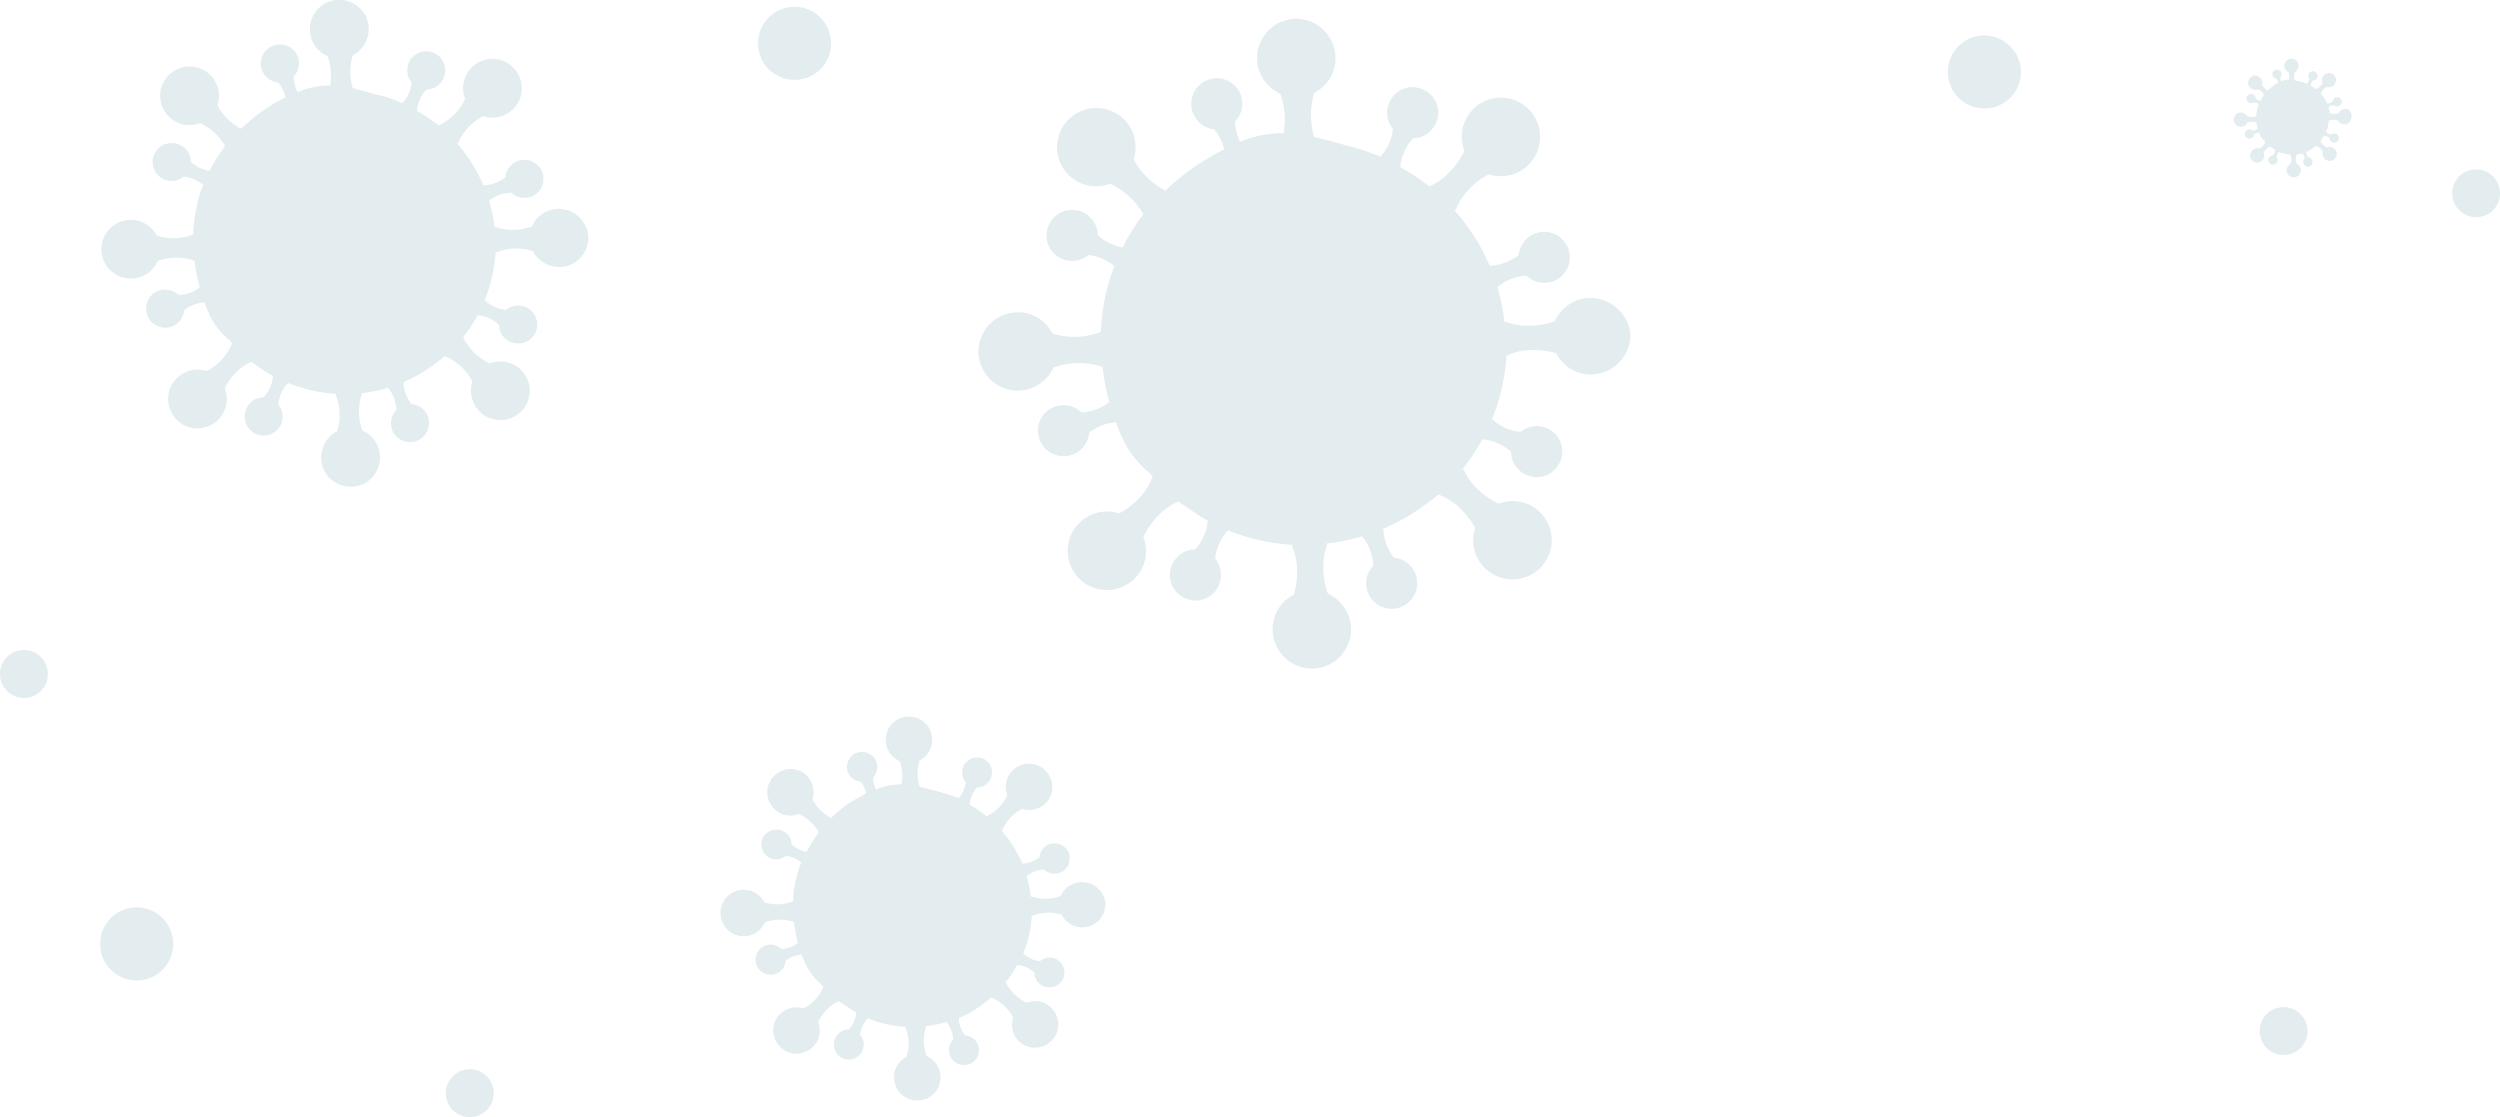 <?xml version="1.0" encoding="utf-8"?>
<!-- Generator: Adobe Illustrator 22.1.0, SVG Export Plug-In . SVG Version: 6.00 Build 0)  -->
<svg version="1.1" id="Layer_1" xmlns="http://www.w3.org/2000/svg" xmlns:xlink="http://www.w3.org/1999/xlink" x="0px" y="0px"
	 width="752px" height="336px" viewBox="0 0 752 336" style="enable-background:new 0 0 752 336;" xml:space="preserve">
<style type="text/css">
	.st0{opacity:0.2;}
	.st1{fill:#75A3AF;}
</style>
<g id="Grupo_1514" transform="translate(207.411 1562.531)" class="st0">
	<path id="Trazado_8004" class="st1" d="M42.6-1549.5c0,6.1-4.9,11-11,11s-11-4.9-11-11l0,0c0-6.1,4.9-11,11-11
		S42.6-1555.5,42.6-1549.5z"/>
	<path id="Trazado_8005" class="st1" d="M486.7-1252.4c0,4-3.2,7.2-7.2,7.2s-7.2-3.2-7.2-7.2s3.2-7.2,7.2-7.2
		S486.7-1256.3,486.7-1252.4z"/>
	<path id="Trazado_8006" class="st1" d="M544.6-1504.4c0,4-3.2,7.2-7.2,7.2s-7.2-3.2-7.2-7.2s3.2-7.2,7.2-7.2
		S544.6-1508.3,544.6-1504.4z"/>
	<path id="Trazado_8007" class="st1" d="M-193-1359.8c0,4-3.2,7.2-7.2,7.2s-7.2-3.2-7.2-7.2s3.2-7.2,7.2-7.2S-193-1363.8-193-1359.8
		z"/>
	<path id="Trazado_8008" class="st1" d="M-58.9-1233.7c0,4-3.2,7.2-7.2,7.2s-7.2-3.2-7.2-7.2s3.2-7.2,7.2-7.2
		S-58.9-1237.7-58.9-1233.7z"/>
	<path id="Trazado_8009" class="st1" d="M-155.3-1278.6c0,6.1-4.9,11-11,11s-11-4.9-11-11s4.9-11,11-11S-155.3-1284.7-155.3-1278.6z
		"/>
	<path id="Trazado_8010" class="st1" d="M400.5-1540.9c0,6.1-4.9,11-11,11s-11-4.9-11-11s4.9-11,11-11
		C395.5-1551.8,400.5-1546.9,400.5-1540.9L400.5-1540.9z"/>
	<path id="Trazado_8011" class="st1" d="M270.7-1472.9c-4.5,0.1-8.6,2.9-10.5,7c-2.1,0.8-8.4,2.6-15,0.1c0,0.3,0,0.6,0,0.8
		c-0.4-3.8-1.1-7.5-2.2-11.2c2.5-2.1,5.6-3.2,8.8-3.4c2.1,2.1,5.2,2.7,8,1.7c4-1.5,6-5.9,4.5-9.9s-5.9-6-9.9-4.5
		c-2.8,1-4.7,3.6-5,6.5c-2.5,2-5.6,3.1-8.7,3.2c-2.7-6.3-6.4-12.1-11-17.1l0.6,0.6c2.5-6.5,8.1-10,10.1-11c4.3,1.4,9.1,0.2,12.2-3.1
		c4.5-4.7,4.3-12.2-0.4-16.7l0,0c-4.7-4.5-12.2-4.3-16.7,0.4c-3.1,3.3-4.1,8.1-2.4,12.3c-1,2.1-4.1,7.8-10.5,10.7l0.6,0.6
		c-2.3-1.9-4.8-3.7-7.4-5.2c-0.7-0.4-1.3-0.8-2-1.2c0.3-3.2,1.6-6.2,3.8-8.6c3,0,5.6-1.8,6.9-4.5c1.8-3.9,0.1-8.4-3.8-10.2l0,0
		c-3.9-1.8-8.4-0.1-10.2,3.8c-1.2,2.7-0.8,5.8,1.1,8.1c-0.3,3.1-1.7,6-3.8,8.3c-0.8-0.4-1.7-0.7-2.5-1c-2.3-0.9-4.6-1.6-7-2.2
		c-1.5-0.4-2.9-0.8-4.4-1.2c-2-0.5-4-1.1-6-1.5c-1.3-4.3-1.3-8.9,0-13.3c4.1-2.1,6.6-6.3,6.4-10.8c-0.2-6.5-5.6-11.6-12.1-11.5
		c-6.5,0.2-11.6,5.6-11.5,12.1c0.1,4.5,2.9,8.6,7,10.5c1.4,3.8,1.7,7.8,1,11.8c-4.5,0-8.9,0.9-13.1,2.6c-0.9-1.9-1.5-4-1.5-6.1
		c2.1-2.1,2.7-5.2,1.7-8c-1.5-4-5.9-6-9.9-4.5l0,0c-4,1.5-6,5.9-4.5,9.9c1,2.8,3.6,4.7,6.5,5c1.4,1.8,2.4,3.8,2.9,6
		c-0.2,0.1-0.4,0.2-0.6,0.3c-0.7,0.4-1.4,0.7-2.1,1.1c-1.2,0.7-2.4,1.4-3.5,2.1c-0.8,0.5-1.5,0.9-2.2,1.4c-3.3,2.2-6.4,4.8-9.3,7.5
		c-4-2.1-7.4-5.4-9.5-9.4c1.4-4.3,0.2-9.1-3.1-12.2c-4.7-4.5-12.2-4.3-16.7,0.4l0,0c-4.5,4.7-4.3,12.2,0.4,16.7l0,0
		c3.3,3.1,8.1,4.1,12.3,2.4c4.2,2,7.7,5.2,10,9.2c-2.4,3.1-4.5,6.5-6.2,10c-2.8-0.5-5.4-1.8-7.5-3.7c0-3-1.8-5.6-4.5-6.9
		c-3.9-1.8-8.4-0.1-10.2,3.8l0,0c-1.8,3.9-0.1,8.4,3.8,10.2l0,0c2.7,1.2,5.8,0.8,8.1-1.1c2.9,0.3,5.6,1.5,7.8,3.3
		c-0.7,1.8-1.3,3.6-1.8,5.4c-0.2,0.7-0.4,1.5-0.6,2.2c-1,4-1.5,8.1-1.7,12.2c-4.6,1.8-9.8,2-14.5,0.5c-2.1-4.1-6.3-6.6-10.8-6.4
		c-6.5,0.2-11.6,5.6-11.5,12.1l0,0c0.2,6.5,5.6,11.6,12.1,11.5l0,0c4.5-0.1,8.6-2.9,10.5-7c4.7-1.7,9.9-1.8,14.7-0.2
		c0.3,2.1,0.6,4.2,1,6.2c0.1,0.6,0.3,1.2,0.4,1.8l0,0l0,0c0.2,0.9,0.4,1.8,0.7,2.6c-2.4,1.9-5.4,3-8.5,3.1c-2.1-2.1-5.2-2.7-8-1.7
		c-4,1.5-6,5.9-4.5,9.9s5.9,6,9.9,4.5l0,0c2.8-1,4.7-3.6,5-6.5c2.3-1.9,5.1-3,8.1-3.2c0.4,1.2,0.8,2.3,1.3,3.4c1.3,3.1,3,6,5.3,8.5
		c0.6,0.7,1.2,1.3,1.8,1.9s1.2,1.1,1.8,1.6c0.5,0.5,1,1.2,0.8,1c-2.5,6.5-8.1,10-10.1,11c-4.3-1.4-9.1-0.2-12.2,3.1
		c-4.5,4.7-4.3,12.2,0.4,16.7c4.7,4.5,12.2,4.3,16.7-0.4c3.1-3.3,4.1-8.1,2.4-12.3c1-2.1,4.1-7.8,10.5-10.7c-0.2-0.2,5.6,4,8.9,5.8
		c-0.3,3.2-1.6,6.2-3.8,8.6c-3,0-5.6,1.8-6.9,4.5c-1.8,3.9-0.1,8.4,3.8,10.2c3.9,1.8,8.4,0.1,10.2-3.8l0,0c1.2-2.7,0.8-5.8-1.1-8.1
		c0.3-3.2,1.7-6.2,3.9-8.5c6.3,2.6,13,4,19.9,4.4h-0.8c2.9,6.4,1.3,12.8,0.7,14.9c-4.1,2.1-6.6,6.3-6.4,10.8
		c0.2,6.5,5.6,11.6,12.1,11.5l0,0c6.5-0.2,11.6-5.6,11.5-12.1l0,0c-0.1-4.5-2.9-8.6-7-10.5c-0.8-2.1-2.6-8.4-0.1-15h-0.8
		c3.8-0.4,7.5-1.1,11.2-2.2c2.1,2.5,3.2,5.6,3.4,8.8c-2.1,2.1-2.7,5.2-1.7,8c1.5,4,5.9,6,9.9,4.5l0,0c4-1.5,6-5.9,4.5-9.9
		c-1-2.8-3.6-4.7-6.5-5c-2-2.5-3.1-5.6-3.2-8.7c5-2.1,9.6-4.9,13.9-8.2c0.3-0.2,0.6-0.4,0.9-0.6c0.6-0.5,1.2-1,1.8-1.5
		c6.5,2.5,10,8.1,11,10.1c-1.4,4.3-0.2,9.1,3.1,12.2c4.7,4.5,12.2,4.3,16.7-0.4l0,0c4.5-4.7,4.3-12.2-0.4-16.7l0,0
		c-3.3-3.1-8.1-4.1-12.3-2.4c-2.1-1-7.8-4.1-10.7-10.5c-0.2,0.2-0.4,0.4-0.6,0.6c2.4-2.9,4.5-6.1,6.4-9.5c3.2,0.3,6.2,1.6,8.6,3.8
		c0,3,1.8,5.6,4.5,6.9c3.9,1.8,8.4,0.1,10.2-3.8c1.8-3.9,0.1-8.4-3.8-10.2l0,0c-2.7-1.2-5.8-0.8-8.1,1.1c-3.2-0.3-6.2-1.7-8.5-3.9
		c2.6-6.3,4-13,4.4-19.9c0,0.3,0,0.5,0,0.8c6.4-2.9,12.8-1.3,14.9-0.7c2.1,4.1,6.3,6.6,10.8,6.4c6.5-0.2,11.6-5.6,11.5-12.1
		C282.6-1467.9,277.2-1473,270.7-1472.9z"/>
	<path id="Trazado_8012" class="st1" d="M117.8-1297.2c-2.7,0.1-5.1,1.7-6.2,4.2c-2.9,1.1-6,1.1-8.9,0.1c0,0.2,0,0.3,0,0.5
		c-0.2-2.2-0.7-4.5-1.3-6.6c1.5-1.2,3.3-1.9,5.2-2c1.3,1.2,3.1,1.6,4.8,1c2.4-0.9,3.5-3.5,2.7-5.9c-0.9-2.4-3.5-3.5-5.9-2.7
		c-1.6,0.6-2.8,2.1-2.9,3.9c-1.5,1.2-3.3,1.9-5.2,1.9c-1.6-3.7-3.8-7.2-6.5-10.2l0.4,0.3c1.2-2.8,3.3-5.1,6-6.5
		c2.6,0.8,5.4,0.1,7.2-1.8c2.7-2.8,2.5-7.2-0.3-9.9l0,0c-2.8-2.7-7.2-2.5-9.9,0.3c-1.9,2-2.4,4.8-1.4,7.3c-1.3,2.8-3.5,5-6.2,6.3
		l0.4,0.3c-1.4-1.1-2.9-2.2-4.4-3.1c-0.4-0.2-0.8-0.5-1.2-0.7c0.2-1.9,1-3.7,2.3-5.1c1.8,0,3.3-1.1,4.1-2.7c1-2.3,0-5-2.2-6
		c-2.3-1-5,0-6,2.2c-0.7,1.6-0.5,3.5,0.7,4.8c-0.2,1.8-1,3.6-2.2,4.9c-0.5-0.2-1-0.4-1.5-0.6c-1.3-0.5-2.7-0.9-4.1-1.3
		c-0.9-0.2-1.7-0.5-2.6-0.7c-1.2-0.3-2.4-0.6-3.5-0.9c-0.8-2.6-0.8-5.3,0-7.9c2.4-1.2,3.9-3.7,3.8-6.4c-0.1-3.9-3.3-6.9-7.2-6.8
		c-3.9,0.1-6.9,3.3-6.8,7.2c0.1,2.7,1.7,5.1,4.2,6.2c0.8,2.2,1,4.7,0.6,7c-2.7,0-5.3,0.5-7.7,1.6c-0.5-1.1-0.9-2.3-0.9-3.6
		c1.2-1.3,1.6-3.1,1-4.8c-0.9-2.4-3.5-3.5-5.9-2.7l0,0c-2.4,0.9-3.5,3.5-2.7,5.8c0.6,1.6,2.1,2.8,3.9,2.9c0.8,1,1.4,2.2,1.7,3.5
		c-0.1,0.1-0.2,0.1-0.4,0.2c-0.4,0.2-0.8,0.4-1.3,0.7c-0.7,0.4-1.4,0.8-2.1,1.2c-0.4,0.3-0.9,0.6-1.3,0.8c-2,1.3-3.8,2.8-5.5,4.5
		c-2.4-1.2-4.4-3.2-5.6-5.6c0.8-2.6,0.1-5.4-1.8-7.2c-2.8-2.7-7.2-2.5-9.9,0.3l0,0c-2.7,2.8-2.5,7.2,0.3,9.9c2,1.9,4.8,2.4,7.3,1.4
		c2.5,1.2,4.6,3.1,6,5.5c-1.4,1.9-2.6,3.8-3.7,5.9c-1.7-0.3-3.2-1.1-4.5-2.2c0-1.8-1.1-3.3-2.7-4.1c-2.3-1-5,0-6,2.2l0,0
		c-1,2.3,0,5,2.2,6c1.6,0.7,3.5,0.5,4.8-0.7c1.7,0.2,3.3,0.9,4.6,2c-0.4,1-0.8,2.1-1.1,3.2c-0.1,0.4-0.2,0.9-0.4,1.3
		c-0.6,2.4-0.9,4.8-1,7.2c-2.8,1.1-5.8,1.2-8.6,0.3c-1.2-2.4-3.7-3.9-6.4-3.8c-3.9,0.1-6.9,3.3-6.8,7.2c0.1,3.9,3.3,6.9,7.2,6.8
		c2.7-0.1,5.1-1.7,6.2-4.2c2.8-1,5.9-1.1,8.7-0.1c0.2,1.2,0.4,2.5,0.6,3.7c0.1,0.3,0.1,0.7,0.2,1l0,0l0,0c0.1,0.5,0.3,1,0.4,1.6
		c-1.4,1.1-3.2,1.8-5,1.8c-1.3-1.2-3.1-1.6-4.8-1c-2.4,0.9-3.5,3.5-2.7,5.8c0.9,2.4,3.5,3.5,5.9,2.7c1.6-0.6,2.8-2.1,2.9-3.9
		c1.4-1.1,3.1-1.8,4.8-1.9c0.2,0.7,0.5,1.4,0.8,2c0.7,1.8,1.8,3.5,3.1,5c0.4,0.4,0.7,0.8,1.1,1.1c0.3,0.3,0.7,0.7,1.1,1
		c0.3,0.3,0.6,0.7,0.5,0.6c-1.2,2.8-3.3,5.1-6,6.5c-2.6-0.8-5.4-0.1-7.2,1.8c-2.7,2.8-2.5,7.2,0.3,9.9c2.8,2.7,7.2,2.5,9.9-0.3
		c1.9-2,2.4-4.8,1.4-7.3c1.3-2.8,3.5-5,6.2-6.3c-0.1-0.1,3.3,2.4,5.3,3.4c-0.2,1.9-1,3.7-2.3,5.1c-1.8,0-3.3,1.1-4.1,2.7
		c-1,2.3,0,5,2.2,6c2.3,1,5,0,6-2.2l0,0c0.7-1.6,0.5-3.5-0.7-4.8c0.2-1.9,1-3.6,2.3-5c3.8,1.5,7.7,2.4,11.8,2.6h-0.5
		c1.2,2.8,1.3,5.9,0.4,8.9c-2.4,1.2-3.9,3.7-3.8,6.4c0.1,3.9,3.3,6.9,7.2,6.8s6.9-3.3,6.8-7.2c-0.1-2.7-1.7-5.1-4.2-6.2
		c-1.1-2.9-1.1-6-0.1-8.9h-0.5c2.2-0.2,4.5-0.7,6.6-1.3c1.2,1.5,1.9,3.3,2,5.2c-1.2,1.3-1.6,3.1-1,4.8c0.9,2.4,3.5,3.5,5.8,2.7l0,0
		c2.4-0.9,3.5-3.5,2.7-5.8l0,0c-0.6-1.6-2.1-2.8-3.9-2.9c-1.2-1.5-1.9-3.3-1.9-5.2c3-1.2,5.7-2.9,8.2-4.9c0.2-0.1,0.3-0.2,0.5-0.4
		c0.4-0.3,0.7-0.6,1.1-0.9c2.8,1.2,5.1,3.3,6.5,6c-0.8,2.6-0.1,5.4,1.8,7.2c2.8,2.7,7.2,2.5,9.9-0.3l0,0c2.7-2.8,2.5-7.2-0.3-9.9
		l0,0c-2-1.9-4.8-2.4-7.3-1.4c-2.8-1.3-5-3.5-6.3-6.2l-0.3,0.4c1.4-1.7,2.7-3.6,3.8-5.6c1.9,0.2,3.7,1,5.1,2.3
		c0,1.8,1.1,3.3,2.7,4.1c2.3,1,5,0,6-2.2c1-2.3,0-5-2.2-6c-1.6-0.7-3.5-0.5-4.8,0.7c-1.9-0.2-3.6-1-5-2.3c1.5-3.8,2.4-7.7,2.6-11.8
		c0,0.2,0,0.3,0,0.5c2.8-1.2,5.9-1.3,8.9-0.4c1.2,2.4,3.7,3.9,6.4,3.8c3.9-0.1,6.9-3.3,6.8-7.2
		C124.9-1294.3,121.7-1297.3,117.8-1297.2z"/>
	<path id="Trazado_8013" class="st1" d="M498-1529.8c-0.8,0-1.6,0.5-1.9,1.3c-0.9,0.3-1.8,0.3-2.7,0c0,0.1,0,0.1,0,0.2
		c-0.1-0.7-0.2-1.4-0.4-2c0.5-0.4,1-0.6,1.6-0.6c0.4,0.4,1,0.5,1.5,0.3c0.7-0.3,1.1-1.1,0.8-1.8c-0.3-0.7-1.1-1.1-1.8-0.8
		c-0.5,0.2-0.9,0.7-0.9,1.2c-0.5,0.4-1,0.6-1.6,0.6c-0.5-1.1-1.2-2.2-2-3.1l0.1,0.1c0.4-0.9,1-1.6,1.8-2c0.8,0.3,1.7,0,2.2-0.6
		c0.8-0.9,0.8-2.2-0.1-3l0,0c-0.9-0.8-2.2-0.8-3,0.1c-0.6,0.6-0.7,1.5-0.4,2.3c-0.4,0.9-1.1,1.5-1.9,1.9l0.1,0.1
		c-0.4-0.3-0.9-0.7-1.4-0.9c-0.1-0.1-0.2-0.1-0.4-0.2c0.1-0.6,0.3-1.1,0.7-1.6c0.5,0,1-0.3,1.3-0.8c0.3-0.7,0-1.5-0.7-1.9
		c-0.7-0.3-1.5,0-1.9,0.7c-0.2,0.5-0.1,1.1,0.2,1.5c-0.1,0.6-0.3,1.1-0.7,1.5c-0.2-0.1-0.3-0.1-0.5-0.2c-0.4-0.2-0.8-0.3-1.3-0.4
		c-0.3-0.1-0.5-0.1-0.8-0.2c-0.4-0.1-0.7-0.2-1.1-0.3c-0.2-0.8-0.2-1.6,0-2.4c0.7-0.4,1.2-1.1,1.2-2c0-1.2-1-2.1-2.2-2.1l0,0
		c-1.2,0-2.1,1-2.1,2.2c0,0.8,0.5,1.6,1.3,1.9c0.2,0.7,0.3,1.4,0.2,2.2c-0.8,0-1.6,0.2-2.4,0.5c-0.2-0.3-0.3-0.7-0.3-1.1
		c0.4-0.4,0.5-1,0.3-1.5c-0.3-0.7-1.1-1.1-1.8-0.8c-0.7,0.3-1.1,1.1-0.8,1.8c0.2,0.5,0.7,0.9,1.2,0.9c0.3,0.3,0.4,0.7,0.5,1.1
		l-0.1,0.1c-0.1,0.1-0.3,0.1-0.4,0.2c-0.2,0.1-0.4,0.2-0.6,0.4c-0.1,0.1-0.3,0.2-0.4,0.3c-0.6,0.4-1.2,0.9-1.7,1.4
		c-0.7-0.4-1.3-1-1.7-1.7c0.3-0.8,0-1.7-0.6-2.2c-0.9-0.8-2.2-0.8-3,0.1s-0.8,2.2,0.1,3c0.6,0.6,1.5,0.7,2.3,0.4
		c0.8,0.4,1.4,0.9,1.8,1.7c-0.4,0.6-0.8,1.2-1.1,1.8c-0.5-0.1-1-0.3-1.4-0.7c0-0.5-0.3-1-0.8-1.3c-0.7-0.3-1.5,0-1.9,0.7
		c-0.3,0.7,0,1.5,0.7,1.9c0.5,0.2,1.1,0.1,1.5-0.2c0.5,0.1,1,0.3,1.4,0.6c-0.1,0.3-0.2,0.7-0.3,1c0,0.1-0.1,0.3-0.1,0.4
		c-0.2,0.7-0.3,1.5-0.3,2.2c-0.8,0.3-1.8,0.4-2.7,0.1c-0.4-0.7-1.1-1.2-2-1.2c-1.2,0-2.1,1-2.1,2.2s1,2.1,2.2,2.1
		c0.8,0,1.6-0.5,1.9-1.3c0.9-0.3,1.8-0.3,2.7,0c0,0.4,0.1,0.8,0.2,1.1c0,0.1,0,0.2,0.1,0.3l0,0l0,0c0,0.2,0.1,0.3,0.1,0.5
		c-0.4,0.3-1,0.5-1.5,0.6c-0.4-0.4-1-0.5-1.5-0.3c-0.7,0.3-1.1,1.1-0.8,1.8c0.3,0.7,1.1,1.1,1.8,0.8c0.5-0.2,0.9-0.7,0.9-1.2
		c0.4-0.3,0.9-0.5,1.5-0.6c0.1,0.2,0.2,0.4,0.2,0.6c0.2,0.6,0.6,1.1,1,1.5c0.1,0.1,0.2,0.2,0.3,0.3s0.2,0.2,0.3,0.3
		c0.1,0.1,0.2,0.2,0.1,0.2c-0.4,0.9-1,1.6-1.8,2c-0.8-0.3-1.7,0-2.2,0.6c-0.8,0.9-0.8,2.2,0.1,3l0,0c0.9,0.8,2.2,0.8,3-0.1l0,0
		c0.6-0.6,0.7-1.5,0.4-2.3c0.4-0.9,1.1-1.5,1.9-1.9c0,0,1,0.7,1.6,1.1c-0.1,0.6-0.3,1.1-0.7,1.6c-0.5,0-1,0.3-1.3,0.8
		c-0.3,0.7,0,1.5,0.7,1.9c0.7,0.3,1.5,0,1.9-0.7c0.2-0.5,0.1-1.1-0.2-1.5c0.1-0.6,0.3-1.1,0.7-1.5c1.2,0.5,2.4,0.7,3.6,0.8h-0.2
		c0.4,0.9,0.4,1.8,0.1,2.7c-0.7,0.4-1.2,1.1-1.2,2c0,1.2,1,2.1,2.2,2.1l0,0c1.2,0,2.1-1,2.1-2.2l0,0c0-0.8-0.5-1.6-1.3-1.9
		c-0.3-0.9-0.3-1.8,0-2.7h-0.2c0.7-0.1,1.4-0.2,2-0.4c0.4,0.5,0.6,1,0.6,1.6c-0.4,0.4-0.5,1-0.3,1.5c0.3,0.7,1.1,1.1,1.8,0.8
		c0.7-0.3,1.1-1.1,0.8-1.8c-0.2-0.5-0.7-0.9-1.2-0.9c-0.4-0.5-0.6-1-0.6-1.6c0.9-0.4,1.8-0.9,2.5-1.5c0.1,0,0.1-0.1,0.2-0.1
		c0.1-0.1,0.2-0.2,0.3-0.3c0.9,0.4,1.6,1,2,1.8c-0.3,0.8,0,1.7,0.6,2.2c0.9,0.8,2.2,0.8,3-0.1s0.8-2.2-0.1-3
		c-0.6-0.6-1.5-0.7-2.3-0.4c-0.9-0.4-1.5-1.1-1.9-1.9l-0.1,0.1c0.4-0.5,0.8-1.1,1.2-1.7c0.6,0.1,1.1,0.3,1.6,0.7
		c0,0.5,0.3,1,0.8,1.3c0.7,0.3,1.5,0,1.9-0.7c0.3-0.7,0-1.5-0.7-1.9c-0.5-0.2-1.1-0.1-1.5,0.2c-0.6-0.1-1.1-0.3-1.5-0.7
		c0.5-1.2,0.7-2.4,0.8-3.6v0.2c0.9-0.4,1.8-0.4,2.7-0.1c0.4,0.7,1.1,1.2,2,1.2c1.2,0,2.1-1,2.1-2.2
		C500.2-1528.9,499.2-1529.8,498-1529.8z"/>
	<path id="Trazado_8014" class="st1" d="M-39.6-1499.7c-3.4,0.1-6.5,2.1-7.8,5.3c-3.6,1.3-7.6,1.4-11.2,0.1c0,0.2,0,0.4,0,0.6
		c-0.3-2.8-0.8-5.6-1.7-8.4c1.9-1.6,4.2-2.4,6.6-2.5c1.6,1.5,3.9,2,6,1.3c3-1.1,4.5-4.4,3.4-7.4l0,0c-1.1-3-4.4-4.5-7.4-3.4l0,0
		c-2.1,0.8-3.5,2.7-3.7,4.9c-1.9,1.5-4.2,2.4-6.6,2.4c-2-4.7-4.8-9.1-8.2-12.9l0.5,0.4c1.5-3.6,4.2-6.5,7.6-8.3
		c3.2,1.1,6.8,0.2,9.2-2.3c3.4-3.5,3.2-9.1-0.3-12.5s-9.1-3.2-12.5,0.3c-2.3,2.5-3.1,6.1-1.8,9.3c-1.6,3.5-4.4,6.3-7.9,8l0.5,0.4
		c-1.8-1.4-3.6-2.7-5.6-3.9c-0.5-0.3-1-0.6-1.5-0.9c0.2-2.4,1.2-4.7,2.9-6.4c2.2,0,4.2-1.3,5.1-3.4c1.3-2.9,0-6.3-2.8-7.6
		c-2.9-1.3-6.3,0-7.6,2.8c-0.9,2-0.6,4.4,0.8,6.1c-0.2,2.3-1.2,4.5-2.8,6.2c-0.6-0.3-1.2-0.5-1.9-0.8c-1.7-0.7-3.4-1.2-5.2-1.6
		c-1.1-0.3-2.2-0.6-3.3-0.9c-1.5-0.4-3-0.8-4.5-1.2c-1-3.2-1-6.7,0-9.9c3-1.5,4.9-4.7,4.8-8.1c-0.1-4.9-4.2-8.7-9.1-8.6
		s-8.7,4.2-8.6,9.1l0,0c0.1,3.4,2.1,6.5,5.3,7.8c1,2.8,1.3,5.9,0.8,8.9c-3.4,0-6.7,0.6-9.8,2c-0.7-1.4-1.1-3-1.2-4.6
		c1.5-1.6,2-3.9,1.3-6c-1.1-3-4.4-4.5-7.4-3.4c-3,1.1-4.5,4.4-3.4,7.4c0.8,2.1,2.7,3.5,4.9,3.7c1,1.3,1.8,2.8,2.2,4.5
		c-0.2,0.1-0.3,0.2-0.5,0.2c-0.5,0.3-1.1,0.6-1.6,0.8c-0.9,0.5-1.8,1-2.6,1.6c-0.6,0.3-1.1,0.7-1.7,1.1c-2.5,1.7-4.8,3.6-7,5.7
		c-3-1.6-5.5-4-7.1-7.1c1.1-3.2,0.2-6.8-2.3-9.2c-3.5-3.4-9.1-3.2-12.5,0.3s-3.2,9.1,0.3,12.5c2.5,2.3,6.1,3.1,9.3,1.8
		c3.2,1.5,5.8,3.9,7.5,6.9c-1.8,2.3-3.4,4.9-4.7,7.5c-2.1-0.4-4.1-1.3-5.6-2.8c0-2.2-1.3-4.2-3.4-5.1c-2.9-1.3-6.3,0-7.6,2.8l0,0
		c-1.3,2.9,0,6.3,2.8,7.6l0,0c2,0.9,4.4,0.6,6.1-0.8c2.1,0.2,4.2,1.1,5.8,2.5c-0.5,1.3-1,2.7-1.4,4.1c-0.2,0.5-0.3,1.1-0.4,1.7
		c-0.7,3-1.1,6-1.2,9.1c-3.5,1.4-7.3,1.5-10.9,0.4c-1.5-3-4.7-4.9-8.1-4.8c-4.9,0.1-8.7,4.2-8.6,9.1l0,0c0.1,4.9,4.2,8.7,9.1,8.6
		l0,0c3.4-0.1,6.5-2.1,7.8-5.3c3.6-1.3,7.5-1.4,11.1-0.1c0.2,1.6,0.4,3.1,0.8,4.7c0.1,0.4,0.2,0.9,0.3,1.3l0,0l0,0
		c0.2,0.7,0.3,1.3,0.5,2c-1.8,1.4-4.1,2.3-6.4,2.3c-1.6-1.5-3.9-2-6-1.3c-3,1.1-4.5,4.4-3.4,7.4s4.4,4.5,7.4,3.4l0,0
		c2.1-0.8,3.5-2.7,3.7-4.9c1.7-1.4,3.9-2.2,6.1-2.4c0.3,0.9,0.6,1.7,1,2.6c0.9,2.3,2.3,4.5,4,6.4c0.4,0.5,0.9,1,1.4,1.4
		c0.4,0.4,0.9,0.8,1.3,1.2c0.3,0.4,0.8,0.9,0.6,0.8c-1.5,3.6-4.2,6.5-7.6,8.3c-3.2-1.1-6.8-0.2-9.2,2.3c-3.4,3.5-3.2,9.1,0.3,12.5
		s9.1,3.2,12.5-0.3c2.3-2.5,3.1-6.1,1.8-9.3c1.6-3.5,4.4-6.3,7.9-8c-0.2-0.2,4.2,3,6.6,4.3c-0.2,2.4-1.2,4.7-2.9,6.4
		c-2.2,0-4.2,1.3-5.1,3.4c-1.3,2.9,0,6.3,2.8,7.6c2.9,1.3,6.3,0,7.6-2.8l0,0c0.9-2,0.6-4.4-0.8-6.1c0.2-2.4,1.3-4.6,2.9-6.4
		c4.8,1.9,9.8,3,14.9,3.3h-0.6c1.5,3.6,1.7,7.5,0.5,11.2c-3,1.5-4.9,4.7-4.8,8.1c0.1,4.9,4.2,8.7,9.1,8.6s8.7-4.2,8.6-9.1l0,0
		c-0.1-3.4-2.1-6.5-5.3-7.8c-1.3-3.6-1.4-7.6-0.1-11.2h-0.6c2.8-0.3,5.6-0.8,8.4-1.7c1.6,1.9,2.4,4.2,2.5,6.6c-1.5,1.6-2,3.9-1.3,6
		c1.1,3,4.4,4.5,7.4,3.4l0,0c3-1.1,4.5-4.4,3.4-7.4l0,0c-0.8-2.1-2.7-3.5-4.9-3.7c-1.5-1.9-2.4-4.2-2.4-6.6
		c3.7-1.6,7.2-3.7,10.4-6.2c0.2-0.2,0.4-0.3,0.6-0.5c0.5-0.4,0.9-0.7,1.4-1.1c3.6,1.5,6.5,4.2,8.3,7.6c-1.1,3.2-0.2,6.8,2.3,9.2
		c3.5,3.4,9.1,3.2,12.5-0.3l0,0c3.4-3.5,3.2-9.1-0.3-12.5c-2.5-2.3-6.1-3.1-9.3-1.8c-3.5-1.6-6.3-4.4-8-7.9l-0.4,0.5
		c1.8-2.2,3.4-4.6,4.8-7.1c2.4,0.2,4.7,1.2,6.4,2.9c0,2.2,1.3,4.2,3.4,5.1c2.9,1.3,6.3,0,7.6-2.8c1.3-2.9,0-6.3-2.8-7.6l0,0
		c-2-0.9-4.4-0.6-6.1,0.8c-2.4-0.2-4.6-1.3-6.4-2.9c1.9-4.8,3-9.8,3.3-14.9c0,0.2,0,0.4,0,0.6c3.6-1.5,7.5-1.7,11.2-0.5
		c1.5,3,4.7,4.9,8.1,4.8c4.9-0.1,8.7-4.2,8.6-9.1C-30.7-1496-34.8-1499.9-39.6-1499.7z"/>
</g>
</svg>
